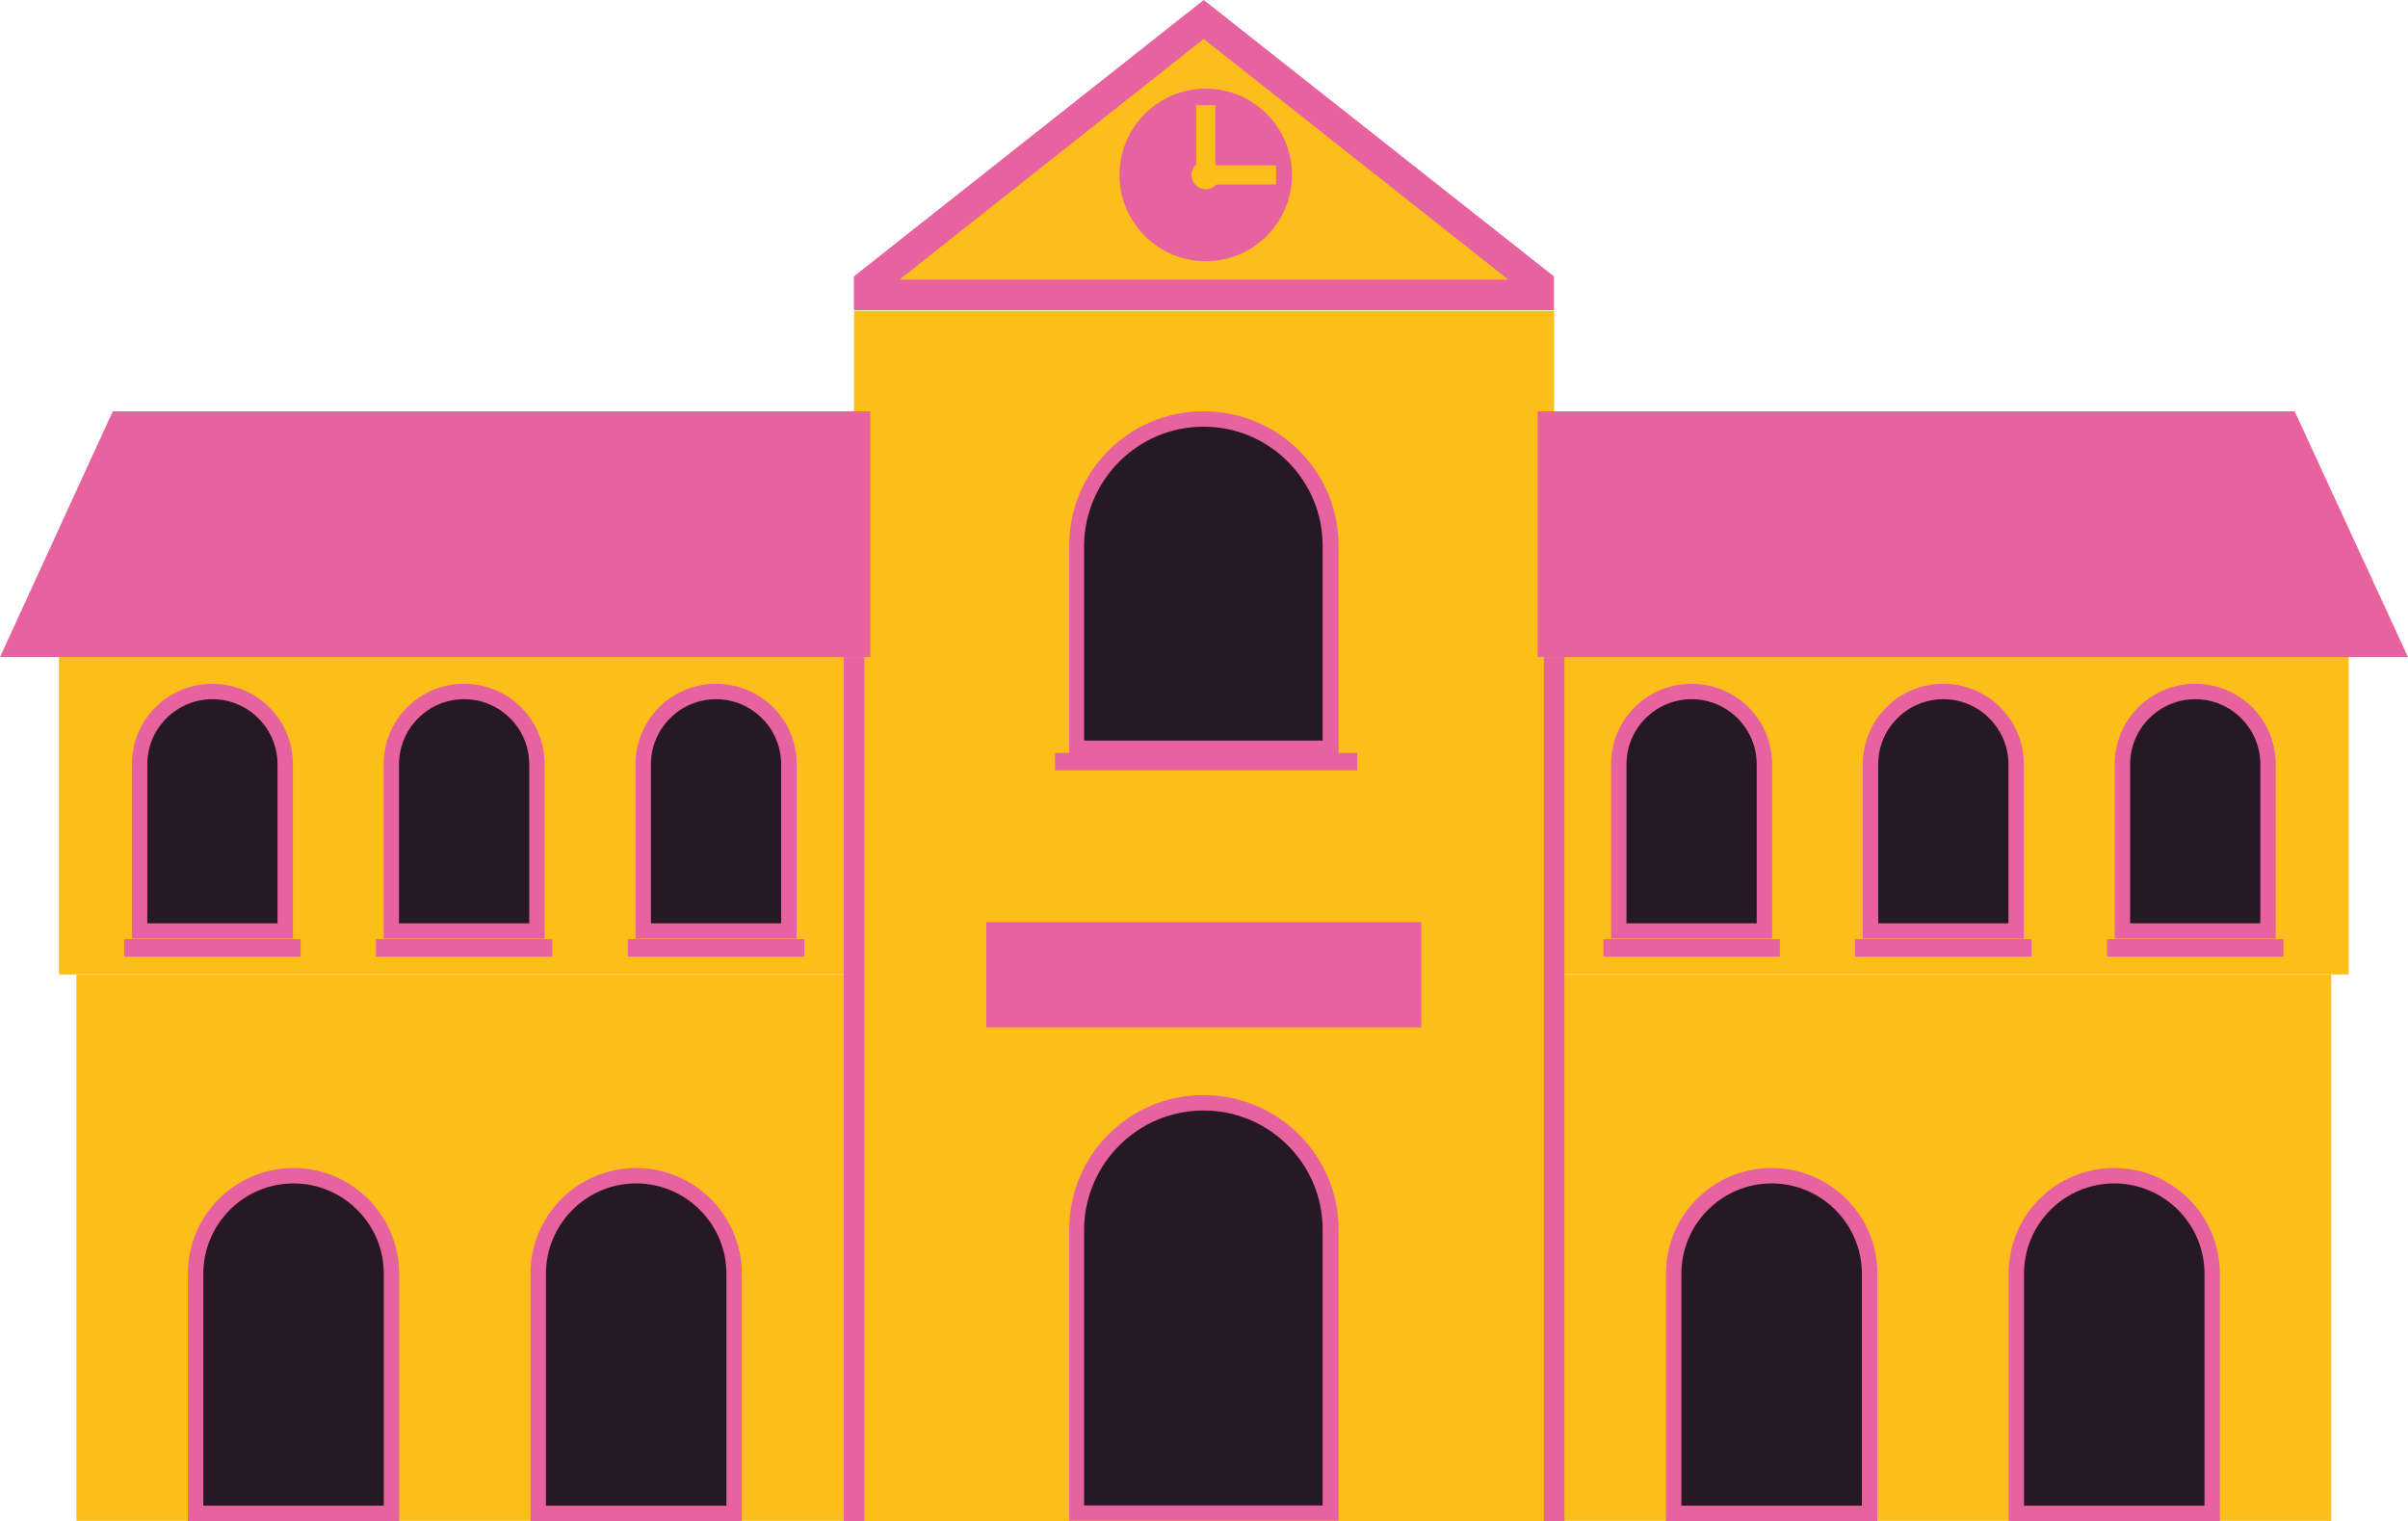 <?xml version="1.0" encoding="UTF-8"?>
<svg id="Calque_2" data-name="Calque 2" xmlns="http://www.w3.org/2000/svg" viewBox="0 0 129.81 82.01">
  <defs>
    <style>
      .cls-1 {
        stroke-width: 1.11px;
      }

      .cls-1, .cls-2 {
        fill: none;
      }

      .cls-1, .cls-2, .cls-3 {
        stroke-miterlimit: 10;
      }

      .cls-1, .cls-3 {
        stroke: #e8629f;
      }

      .cls-4 {
        fill: #e8629f;
      }

      .cls-5 {
        fill: #fcbe1b;
      }

      .cls-6 {
        fill: #fcbe1c;
      }

      .cls-2 {
        stroke: #fcbe1b;
        stroke-width: 1.03px;
      }

      .cls-3 {
        stroke-width: .83px;
      }

      .cls-3, .cls-7 {
        fill: #261923;
      }

      .cls-7 {
        fill-rule: evenodd;
      }
    </style>
  </defs>
  <g id="Calque_1-2" data-name="Calque 1">
    <g>
      <rect class="cls-5" x="4.12" y="52.53" width="121.55" height="29.45"/>
      <rect class="cls-5" x="3.18" y="35.25" width="123.43" height="17.28"/>
      <rect class="cls-5" x="46.04" y="16.76" width="37.74" height="65.25"/>
      <g>
        <path class="cls-7" d="m58.06,81.59v-15.29c0-3.76,3.07-6.83,6.83-6.83s6.83,3.07,6.83,6.83v15.29h-13.66Z"/>
        <path class="cls-4" d="m64.89,59.86c3.54,0,6.41,2.88,6.41,6.41v14.88h-12.86v-14.88c.03-3.54,2.9-6.41,6.44-6.41m0-.83h0c-4.01,0-7.24,3.23-7.24,7.24v15.7h14.52v-15.7c0-3.98-3.26-7.24-7.27-7.24h0Z"/>
      </g>
      <g>
        <path class="cls-7" d="m58.06,40.34v-10.92c0-3.76,3.07-6.83,6.83-6.83s6.83,3.07,6.83,6.83v10.92h-13.66Z"/>
        <path class="cls-4" d="m64.89,23c3.54,0,6.41,2.88,6.41,6.41v10.51h-12.86v-10.51c.03-3.54,2.9-6.41,6.44-6.41m0-.83h0c-4.01,0-7.24,3.23-7.24,7.24v11.34h14.52v-11.34c0-4.01-3.26-7.24-7.27-7.24h0Z"/>
      </g>
      <rect class="cls-4" x="53.17" y="49.71" width="23.45" height="5.67"/>
      <polygon class="cls-4" points="82.89 22.17 123.7 22.17 129.81 35.42 82.89 35.42 82.89 22.17"/>
      <polygon class="cls-4" points="46.92 22.17 6.08 22.17 0 35.42 46.92 35.42 46.92 22.17"/>
      <g>
        <polygon class="cls-6" points="46.87 15.93 46.87 15.32 64.89 1.05 82.95 15.32 82.95 15.93 46.87 15.93"/>
        <path class="cls-4" d="m64.89,2.1l16.42,12.97h-32.82l16.4-12.97m0-2.1l-18.86,14.9v1.82h37.74v-1.82L64.89,0h0Z"/>
      </g>
      <line class="cls-1" x1="83.78" y1="35.42" x2="83.78" y2="82.01"/>
      <line class="cls-1" x1="46.04" y1="35.42" x2="46.04" y2="82.01"/>
      <g>
        <circle class="cls-4" cx="65" cy="9.43" r="4.65"/>
        <circle class="cls-5" cx="65" cy="9.43" r=".77"/>
        <line class="cls-2" x1="65" y1="9.43" x2="65" y2="5.67"/>
        <line class="cls-2" x1="65" y1="9.43" x2="68.79" y2="9.43"/>
      </g>
      <g>
        <g>
          <path class="cls-7" d="m90.22,81.59v-12.91c0-2.9,2.38-5.28,5.28-5.28s5.28,2.38,5.28,5.28v12.91h-10.56Z"/>
          <path class="cls-4" d="m95.5,63.79c2.68,0,4.87,2.18,4.87,4.87v12.5h-9.73v-12.5c0-2.68,2.18-4.87,4.87-4.87m0-.83h0c-3.15,0-5.7,2.54-5.7,5.7v13.33h11.39v-13.33c.03-3.12-2.54-5.7-5.7-5.7h0Z"/>
        </g>
        <g>
          <path class="cls-7" d="m108.69,81.59v-12.91c0-2.9,2.38-5.28,5.28-5.28s5.28,2.38,5.28,5.28v12.91h-10.56Z"/>
          <path class="cls-4" d="m113.97,63.79c2.68,0,4.87,2.18,4.87,4.87v12.5h-9.73v-12.5c0-2.68,2.18-4.87,4.87-4.87m0-.83h0c-3.15,0-5.7,2.54-5.7,5.7v13.33h11.39v-13.33c0-3.12-2.54-5.7-5.7-5.7h0Z"/>
        </g>
      </g>
      <g>
        <g>
          <path class="cls-7" d="m10.53,81.59v-12.91c0-2.9,2.38-5.28,5.28-5.28s5.28,2.38,5.28,5.28v12.91h-10.56Z"/>
          <path class="cls-4" d="m15.82,63.79c2.68,0,4.87,2.18,4.87,4.87v12.5h-9.73v-12.5c0-2.68,2.18-4.87,4.87-4.87m0-.83h0c-3.15,0-5.7,2.54-5.7,5.7v13.33h11.39v-13.33c0-3.12-2.54-5.7-5.7-5.7h0Z"/>
        </g>
        <g>
          <path class="cls-7" d="m29,81.59v-12.91c0-2.9,2.38-5.28,5.28-5.28s5.28,2.38,5.28,5.28v12.91h-10.56Z"/>
          <path class="cls-4" d="m34.29,63.79c2.68,0,4.87,2.18,4.87,4.87v12.5h-9.73v-12.5c0-2.68,2.18-4.87,4.87-4.87m0-.83h0c-3.15,0-5.7,2.54-5.7,5.7v13.33h11.39v-13.33c0-3.12-2.54-5.7-5.7-5.7h0Z"/>
        </g>
      </g>
      <g>
        <g>
          <g>
            <path class="cls-7" d="m87.26,50.18v-8.99c0-2.16,1.77-3.93,3.93-3.93s3.93,1.77,3.93,3.93v8.99h-7.85Z"/>
            <path class="cls-4" d="m91.19,37.69c1.94,0,3.51,1.58,3.51,3.51v8.57h-7.02v-8.57c0-1.94,1.58-3.51,3.51-3.51m0-.83h0c-2.41,0-4.34,1.94-4.34,4.34v9.4h8.68v-9.4c0-2.41-1.94-4.34-4.34-4.34h0Z"/>
          </g>
          <g>
            <path class="cls-7" d="m114.41,50.18v-8.99c0-2.16,1.77-3.93,3.93-3.93s3.93,1.77,3.93,3.93v8.99h-7.85Z"/>
            <path class="cls-4" d="m118.34,37.69c1.94,0,3.51,1.58,3.51,3.51v8.57h-7.02v-8.57c0-1.94,1.58-3.51,3.51-3.51m0-.83h0c-2.41,0-4.34,1.94-4.34,4.34v9.4h8.68v-9.4c0-2.41-1.94-4.34-4.34-4.34h0Z"/>
          </g>
          <g>
            <path class="cls-7" d="m100.84,50.18v-8.99c0-2.16,1.77-3.93,3.93-3.93s3.93,1.77,3.93,3.93v8.99h-7.85Z"/>
            <path class="cls-4" d="m104.76,37.69c1.94,0,3.51,1.58,3.51,3.51v8.57h-7.02v-8.57c0-1.94,1.58-3.51,3.51-3.51m0-.83h0c-2.41,0-4.34,1.94-4.34,4.34v9.4h8.68v-9.4c0-2.41-1.94-4.34-4.34-4.34h0Z"/>
          </g>
        </g>
        <rect class="cls-3" x="86.85" y="51.04" width="8.68" height=".11"/>
        <rect class="cls-3" x="100.42" y="51.04" width="8.68" height=".11"/>
        <rect class="cls-3" x="114" y="51.04" width="8.68" height=".11"/>
      </g>
      <g>
        <g>
          <g>
            <path class="cls-7" d="m7.52,50.18v-8.99c0-2.16,1.77-3.93,3.93-3.93s3.93,1.77,3.93,3.93v8.99h-7.85Z"/>
            <path class="cls-4" d="m11.45,37.69c1.94,0,3.51,1.58,3.51,3.51v8.57h-7.02v-8.57c0-1.94,1.58-3.51,3.51-3.51m0-.83h0c-2.41,0-4.34,1.94-4.34,4.34v9.4h8.68v-9.4c0-2.41-1.94-4.34-4.34-4.34h0Z"/>
          </g>
          <g>
            <path class="cls-7" d="m34.67,50.18v-8.99c0-2.16,1.77-3.93,3.93-3.93s3.93,1.77,3.93,3.93v8.99h-7.85Z"/>
            <path class="cls-4" d="m38.6,37.69c1.94,0,3.51,1.58,3.51,3.51v8.57h-7.02v-8.57c0-1.94,1.58-3.51,3.51-3.51m0-.83h0c-2.41,0-4.34,1.94-4.34,4.34v9.4h8.68v-9.4c.03-2.41-1.94-4.34-4.34-4.34h0Z"/>
          </g>
          <g>
            <path class="cls-7" d="m21.1,50.18v-8.99c0-2.16,1.77-3.93,3.93-3.93s3.93,1.77,3.93,3.93v8.99h-7.85Z"/>
            <path class="cls-4" d="m25.02,37.69c1.94,0,3.51,1.58,3.51,3.51v8.57h-7.02v-8.57c0-1.94,1.58-3.51,3.51-3.51m0-.83h0c-2.41,0-4.34,1.94-4.34,4.34v9.4h8.68v-9.4c0-2.41-1.94-4.34-4.34-4.34h0Z"/>
          </g>
        </g>
        <rect class="cls-3" x="7.11" y="51.04" width="8.68" height=".11"/>
        <rect class="cls-3" x="20.68" y="51.04" width="8.68" height=".11"/>
        <rect class="cls-3" x="34.26" y="51.04" width="8.68" height=".11"/>
      </g>
      <rect class="cls-3" x="57.29" y="41" width="15.46" height=".11"/>
    </g>
  </g>
</svg>
